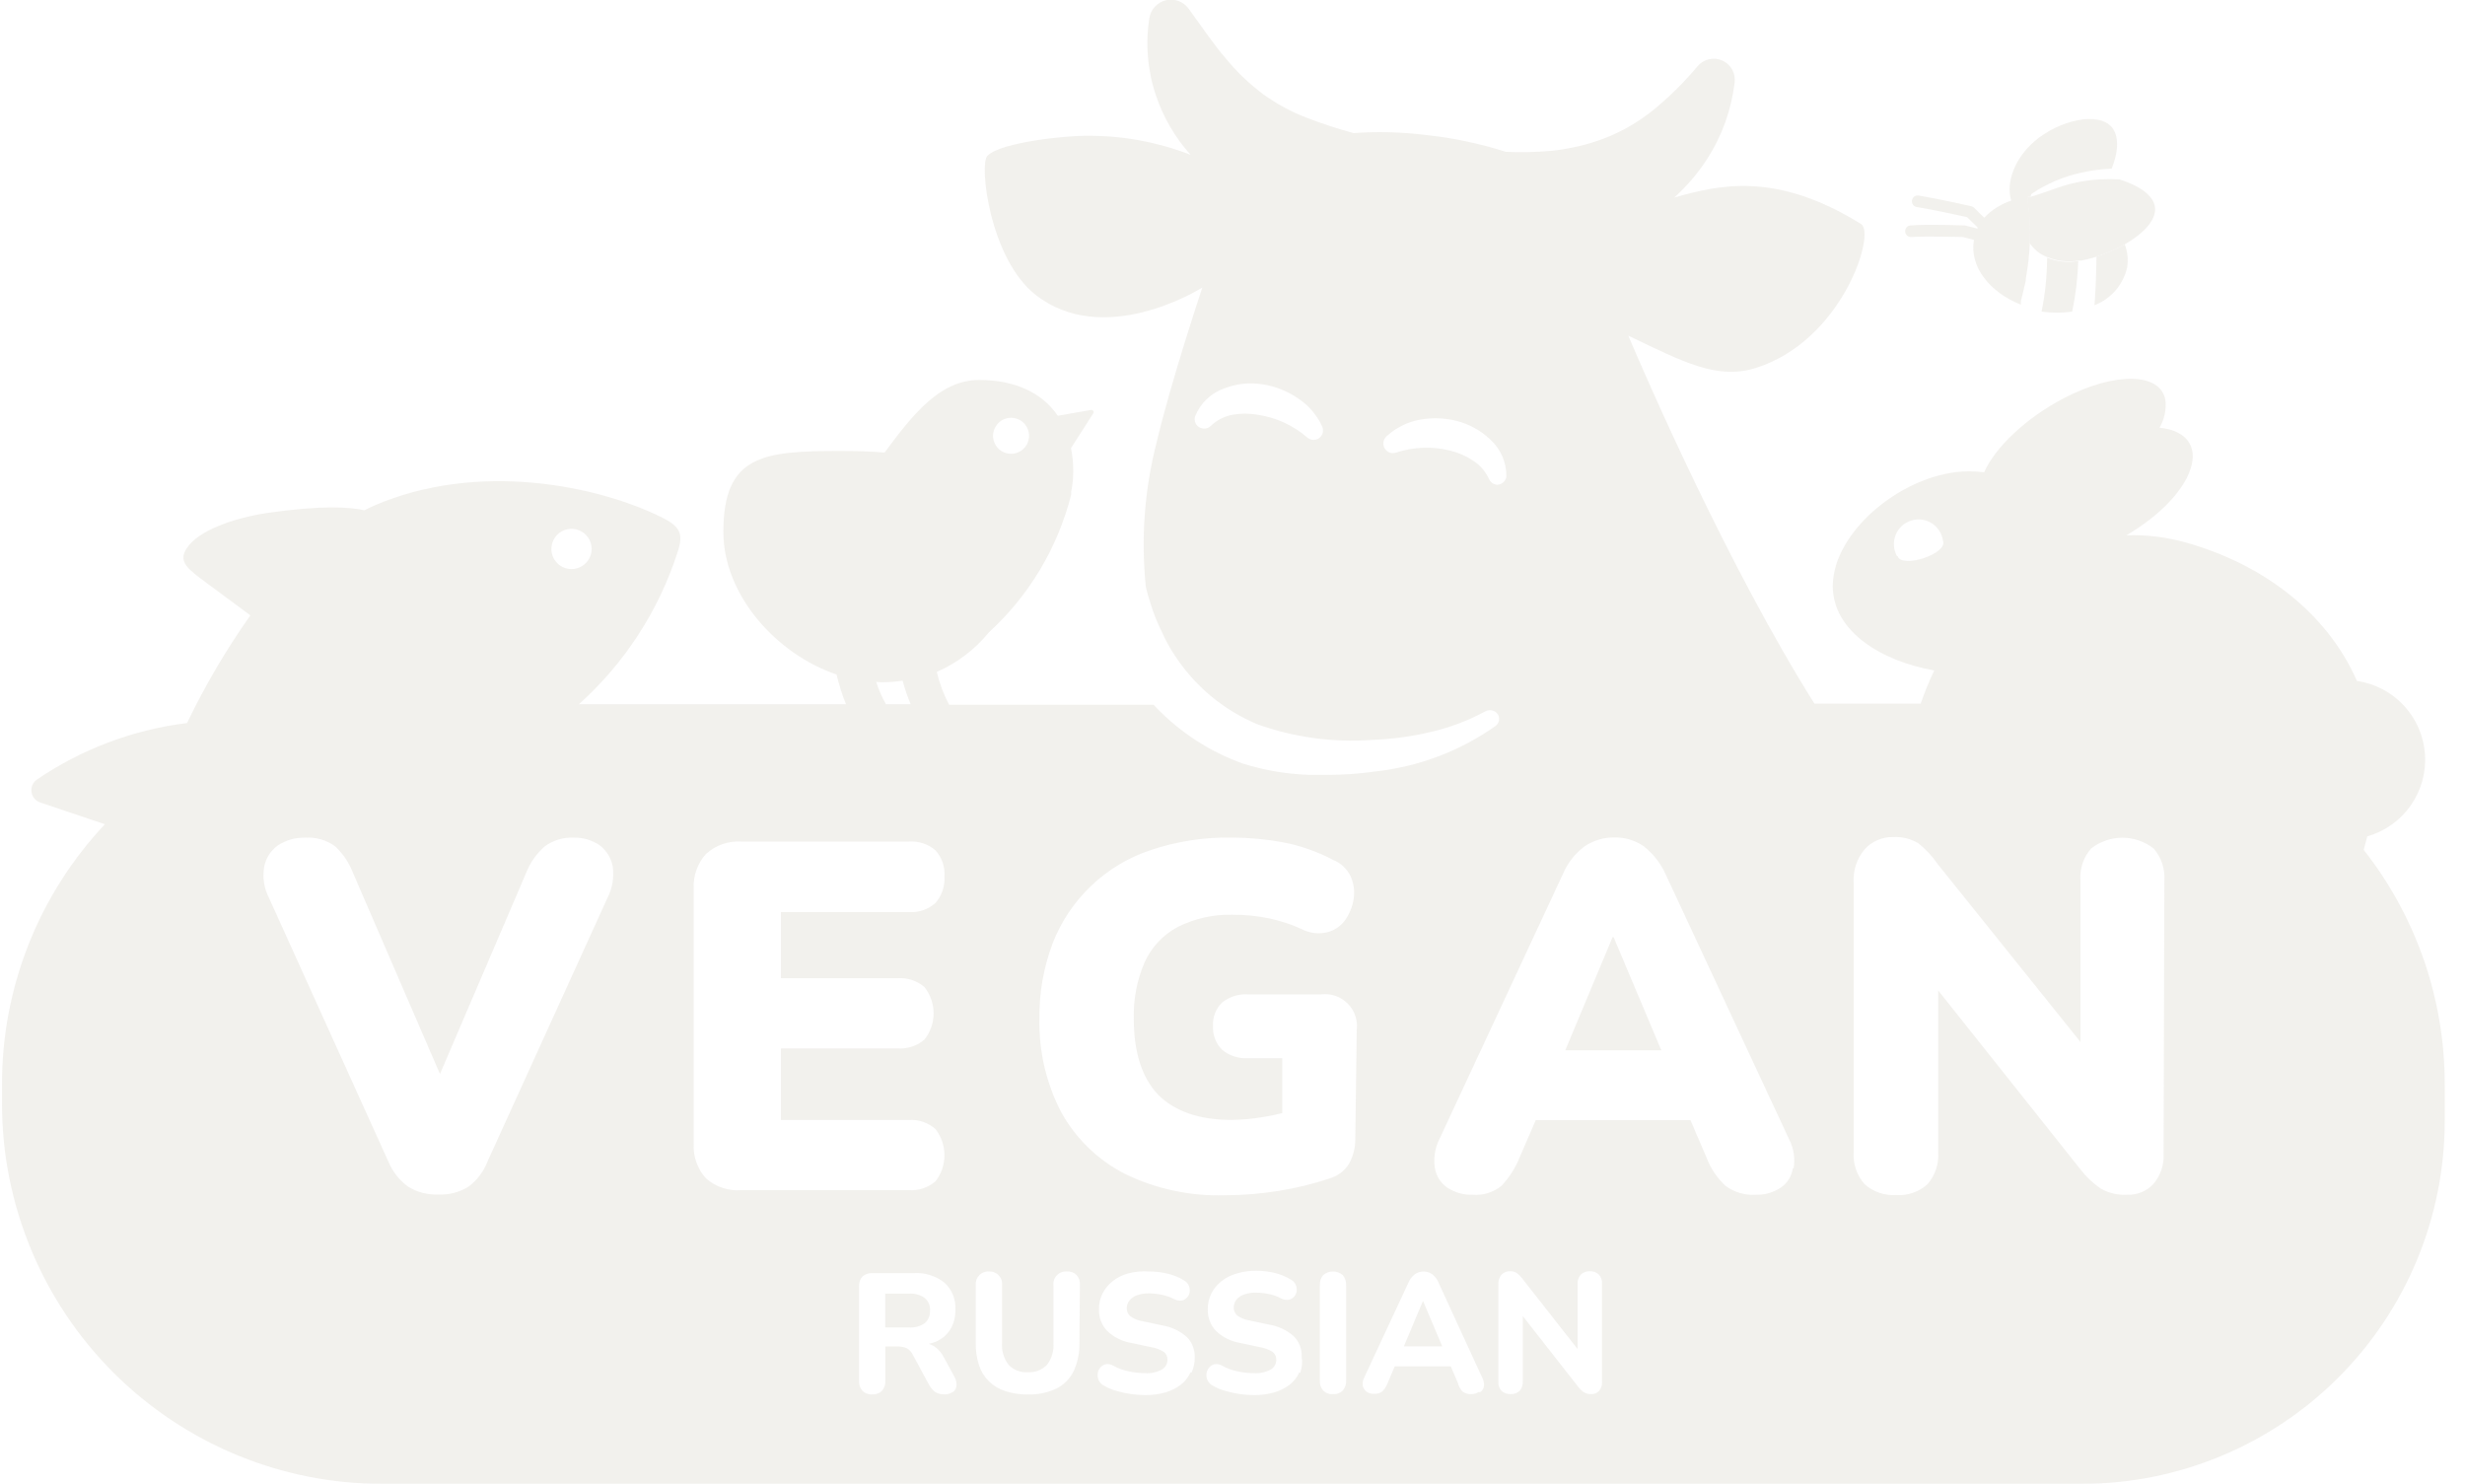 <svg width="103" height="62" viewBox="0 0 103 62" fill="none" xmlns="http://www.w3.org/2000/svg">
<g opacity="0.4" clip-path="url(#clip0_100_702)">
<path d="M38.638 54.232C38.444 54.097 38.209 54.033 37.973 54.051H36.989V55.465H37.973C38.209 55.484 38.443 55.422 38.638 55.289C38.712 55.226 38.77 55.146 38.808 55.057C38.847 54.968 38.864 54.871 38.86 54.774C38.87 54.672 38.855 54.57 38.816 54.475C38.778 54.381 38.717 54.297 38.638 54.232Z" fill="#DFDCD3"/>
<path d="M59.455 54.366L58.661 56.254H60.264L59.465 54.366H59.455Z" fill="#DFDCD3"/>
<path d="M67.383 39.155L65.404 43.885H69.419L67.424 39.155H67.383Z" fill="#DFDCD3"/>
<path d="M98.767 35.508C98.819 35.322 98.871 35.136 98.917 34.946C99.65 34.738 100.289 34.284 100.728 33.661C101.167 33.038 101.379 32.284 101.328 31.523C101.277 30.762 100.967 30.043 100.45 29.483C99.932 28.924 99.238 28.56 98.484 28.451C97.221 25.573 94.52 23.551 91.303 22.659C90.506 22.438 89.68 22.339 88.854 22.365C90.246 21.555 91.349 20.42 91.581 19.42C91.787 18.522 91.236 17.97 90.236 17.872C90.439 17.523 90.526 17.119 90.483 16.717C90.277 15.562 88.38 15.525 86.235 16.64C84.642 17.47 83.364 18.703 82.905 19.734C82.698 19.708 82.49 19.694 82.281 19.693C79.642 19.693 76.611 22.138 76.58 24.47C76.58 26.399 78.642 27.631 80.823 28.013C80.607 28.465 80.418 28.928 80.255 29.401H75.817C72.172 23.608 68.734 15.665 68.038 14.024C70.358 15.139 71.755 15.876 73.363 15.376C76.972 14.246 78.394 9.753 77.766 9.361C74.188 7.138 71.806 7.737 69.961 8.252C70.493 7.773 70.959 7.225 71.347 6.623C71.959 5.664 72.347 4.58 72.482 3.45C72.507 3.261 72.47 3.069 72.377 2.903C72.284 2.737 72.139 2.605 71.965 2.528C71.791 2.451 71.596 2.432 71.411 2.475C71.225 2.517 71.058 2.619 70.935 2.764L70.899 2.806C70.335 3.476 69.709 4.091 69.028 4.642C68.421 5.122 67.745 5.508 67.022 5.787C66.31 6.053 65.567 6.227 64.811 6.303C64.183 6.358 63.553 6.372 62.924 6.344C61.829 5.995 60.701 5.758 59.558 5.637C58.562 5.515 57.558 5.489 56.557 5.56C55.894 5.382 55.24 5.168 54.599 4.92C53.958 4.674 53.352 4.346 52.794 3.945C52.222 3.519 51.702 3.026 51.248 2.475C50.732 1.887 50.273 1.191 49.701 0.412L49.665 0.361C49.559 0.215 49.411 0.103 49.242 0.041C49.072 -0.021 48.888 -0.032 48.713 0.011C48.537 0.053 48.378 0.147 48.256 0.28C48.134 0.413 48.053 0.579 48.026 0.758C47.855 1.844 47.95 2.956 48.304 3.997C48.612 4.91 49.103 5.751 49.748 6.468C48.327 5.917 46.812 5.647 45.288 5.673C44.67 5.673 41.886 5.911 41.262 6.504C40.901 6.849 41.355 10.801 43.257 12.307C46.098 14.556 50.067 12.121 50.237 12.018C50.201 12.136 48.923 15.954 48.32 18.522C47.818 20.485 47.67 22.522 47.881 24.537C47.938 24.769 48 24.996 48.077 25.223C48.199 25.623 48.354 26.013 48.541 26.388C48.687 26.718 48.859 27.036 49.057 27.337C49.896 28.647 51.116 29.67 52.552 30.267C54.075 30.81 55.693 31.031 57.305 30.917C58.135 30.889 58.961 30.778 59.769 30.587C60.575 30.404 61.352 30.11 62.079 29.715C62.167 29.671 62.269 29.661 62.364 29.687C62.46 29.714 62.542 29.776 62.594 29.86C62.625 29.913 62.641 29.974 62.641 30.035C62.641 30.092 62.629 30.148 62.603 30.199C62.578 30.25 62.542 30.295 62.496 30.329C61.001 31.387 59.26 32.044 57.439 32.237C56.787 32.331 56.129 32.378 55.47 32.377C55.217 32.377 54.954 32.377 54.712 32.377C53.771 32.345 52.838 32.187 51.938 31.907C50.574 31.418 49.339 30.622 48.33 29.581C48.289 29.535 48.242 29.493 48.206 29.447H39.659C39.429 29.014 39.256 28.552 39.144 28.075C39.992 27.704 40.739 27.137 41.324 26.419C43.005 24.88 44.198 22.883 44.758 20.673C44.758 20.632 44.758 20.596 44.758 20.555L44.788 20.395C44.826 20.166 44.845 19.935 44.845 19.703C44.847 19.374 44.816 19.046 44.752 18.723L45.68 17.274C45.691 17.259 45.697 17.24 45.698 17.221C45.698 17.202 45.693 17.183 45.682 17.167C45.671 17.152 45.656 17.14 45.638 17.133C45.62 17.126 45.601 17.125 45.582 17.13L44.201 17.372C43.541 16.402 42.402 15.876 40.912 15.876C39.267 15.876 38.123 17.341 36.963 18.909C36.344 18.858 35.731 18.842 35.148 18.842C31.911 18.842 30.225 18.992 30.225 22.226C30.225 24.836 32.411 27.317 34.953 28.183C35.056 28.606 35.189 29.022 35.349 29.426H24.189C26.101 27.711 27.524 25.518 28.313 23.072C28.576 22.293 28.416 21.994 27.632 21.607C24.977 20.297 19.992 19.244 15.631 21.127C15.492 21.184 15.358 21.256 15.224 21.323C14.641 21.184 13.461 21.096 11.1 21.442C9.713 21.663 8.285 22.179 7.816 22.891C7.455 23.407 7.775 23.701 8.332 24.134L10.461 25.712C9.455 27.135 8.57 28.64 7.816 30.21C5.561 30.489 3.404 31.302 1.527 32.583C1.448 32.642 1.388 32.721 1.35 32.812C1.313 32.902 1.302 33.001 1.317 33.098C1.331 33.195 1.372 33.286 1.435 33.362C1.497 33.437 1.579 33.494 1.671 33.527L4.383 34.44C1.614 37.382 0.076 41.272 0.083 45.313V46.113C0.083 50.326 1.756 54.367 4.734 57.346C7.712 60.326 11.75 62 15.961 62H86.988C91.01 62 94.868 60.401 97.712 57.555C100.556 54.709 102.154 50.849 102.154 46.825V45.313C102.158 41.757 100.965 38.303 98.767 35.508ZM55.052 18.347C55 18.367 54.944 18.378 54.887 18.378C54.793 18.378 54.702 18.346 54.63 18.285C54.047 17.778 53.331 17.447 52.567 17.331C52.213 17.268 51.85 17.268 51.495 17.331C51.158 17.394 50.847 17.553 50.598 17.79C50.523 17.865 50.421 17.907 50.315 17.907C50.208 17.907 50.106 17.865 50.031 17.79C49.98 17.737 49.945 17.67 49.93 17.598C49.914 17.526 49.919 17.452 49.944 17.382C50.052 17.114 50.217 16.872 50.427 16.673C50.637 16.474 50.887 16.322 51.16 16.227C51.665 16.032 52.213 15.973 52.748 16.057C53.273 16.136 53.773 16.331 54.212 16.629C54.662 16.915 55.02 17.326 55.243 17.81C55.266 17.858 55.279 17.91 55.281 17.963C55.284 18.015 55.276 18.068 55.259 18.118C55.241 18.168 55.214 18.214 55.178 18.253C55.143 18.292 55.1 18.324 55.052 18.347ZM42.164 17.46C42.312 17.443 42.462 17.471 42.593 17.54C42.725 17.608 42.834 17.714 42.906 17.844C42.978 17.975 43.01 18.123 42.997 18.271C42.984 18.42 42.928 18.561 42.836 18.677C42.743 18.794 42.618 18.88 42.477 18.925C42.335 18.971 42.183 18.973 42.04 18.932C41.897 18.891 41.77 18.809 41.673 18.696C41.577 18.582 41.517 18.443 41.499 18.295C41.478 18.096 41.536 17.895 41.662 17.739C41.787 17.582 41.97 17.482 42.17 17.46H42.164ZM62.563 20.255C62.491 20.251 62.421 20.227 62.361 20.186C62.301 20.145 62.253 20.089 62.223 20.023C62.081 19.71 61.854 19.444 61.568 19.255C61.269 19.056 60.938 18.911 60.589 18.826C59.847 18.64 59.067 18.669 58.341 18.909C58.254 18.941 58.158 18.941 58.07 18.91C57.983 18.878 57.909 18.818 57.861 18.738C57.813 18.659 57.794 18.565 57.807 18.473C57.82 18.381 57.865 18.296 57.934 18.233C58.322 17.876 58.802 17.635 59.321 17.537C59.834 17.442 60.361 17.46 60.867 17.589C61.393 17.721 61.876 17.988 62.269 18.362C62.485 18.558 62.656 18.797 62.772 19.064C62.889 19.33 62.947 19.619 62.945 19.91C62.932 20.002 62.887 20.087 62.818 20.15C62.75 20.213 62.661 20.25 62.568 20.255H62.563ZM36.849 28.508C37.139 28.508 37.429 28.486 37.716 28.441C37.806 28.776 37.918 29.106 38.051 29.426H37.02C36.852 29.13 36.716 28.817 36.612 28.493L36.849 28.508ZM23.055 22.788C23.084 22.624 23.161 22.473 23.276 22.353C23.392 22.233 23.54 22.15 23.703 22.114C23.865 22.079 24.035 22.093 24.189 22.154C24.344 22.215 24.477 22.32 24.572 22.457C24.667 22.594 24.719 22.756 24.722 22.922C24.725 23.088 24.678 23.252 24.588 23.392C24.497 23.532 24.368 23.642 24.215 23.708C24.062 23.774 23.893 23.793 23.73 23.763C23.621 23.744 23.518 23.703 23.425 23.643C23.332 23.584 23.252 23.507 23.189 23.416C23.127 23.325 23.082 23.223 23.059 23.116C23.036 23.008 23.034 22.896 23.055 22.788ZM25.379 37.525L20.363 48.547C20.204 48.958 19.933 49.315 19.58 49.579C19.204 49.816 18.765 49.931 18.322 49.909C17.874 49.931 17.43 49.816 17.049 49.579C16.689 49.315 16.408 48.959 16.234 48.547L11.244 37.525C11.036 37.125 10.963 36.669 11.038 36.225C11.106 35.86 11.313 35.537 11.615 35.322C11.951 35.1 12.347 34.988 12.749 35.002C13.203 34.969 13.654 35.1 14.018 35.374C14.34 35.681 14.589 36.057 14.75 36.472L18.384 44.875L21.993 36.452C22.16 36.033 22.425 35.66 22.766 35.363C23.117 35.105 23.547 34.977 23.982 35.002C24.367 34.99 24.744 35.102 25.06 35.322C25.35 35.542 25.546 35.865 25.606 36.225C25.666 36.671 25.586 37.125 25.379 37.525ZM29.503 49.239C29.324 49.043 29.186 48.814 29.098 48.564C29.009 48.314 28.972 48.049 28.988 47.784V37.138C28.972 36.872 29.01 36.606 29.098 36.356C29.187 36.105 29.325 35.874 29.503 35.678C29.703 35.498 29.935 35.359 30.189 35.271C30.442 35.182 30.71 35.145 30.978 35.162H37.973C38.381 35.133 38.783 35.267 39.092 35.533C39.224 35.681 39.325 35.853 39.389 36.04C39.453 36.227 39.478 36.425 39.463 36.622C39.488 37.024 39.355 37.42 39.092 37.726C38.941 37.861 38.764 37.965 38.572 38.031C38.379 38.097 38.176 38.123 37.973 38.107H32.633V40.872H37.52C37.923 40.846 38.321 40.979 38.628 41.243C38.875 41.555 39.01 41.942 39.01 42.34C39.01 42.738 38.875 43.124 38.628 43.436C38.321 43.7 37.923 43.833 37.52 43.807H32.633V46.799H37.973C38.176 46.784 38.379 46.809 38.572 46.875C38.764 46.941 38.941 47.045 39.092 47.18C39.333 47.492 39.463 47.875 39.463 48.269C39.463 48.663 39.333 49.045 39.092 49.357C38.783 49.624 38.381 49.757 37.973 49.728H30.978C30.712 49.75 30.444 49.718 30.191 49.633C29.938 49.549 29.704 49.415 29.503 49.239ZM39.814 58.157C39.711 58.231 39.585 58.268 39.458 58.26C39.324 58.267 39.191 58.232 39.077 58.162C38.97 58.08 38.883 57.976 38.819 57.858L38.138 56.599C38.083 56.484 37.993 56.39 37.881 56.331C37.763 56.281 37.637 56.256 37.509 56.259H36.994V57.693C37.004 57.845 36.954 57.995 36.855 58.11C36.802 58.163 36.738 58.204 36.668 58.23C36.597 58.256 36.522 58.266 36.447 58.26C36.372 58.267 36.296 58.257 36.224 58.231C36.153 58.205 36.089 58.164 36.035 58.11C35.936 57.995 35.886 57.845 35.896 57.693V53.752C35.89 53.676 35.9 53.6 35.925 53.528C35.95 53.456 35.989 53.39 36.04 53.334C36.154 53.236 36.302 53.186 36.453 53.195H38.18C38.644 53.164 39.103 53.308 39.468 53.597C39.623 53.74 39.743 53.916 39.822 54.111C39.9 54.306 39.934 54.517 39.922 54.727C39.929 55.01 39.857 55.291 39.716 55.536C39.575 55.765 39.368 55.945 39.123 56.052C39.022 56.095 38.916 56.128 38.809 56.15C38.892 56.175 38.972 56.211 39.046 56.259C39.209 56.373 39.341 56.525 39.432 56.702L39.876 57.517C39.937 57.624 39.969 57.745 39.968 57.868C39.968 57.923 39.955 57.977 39.932 58.027C39.909 58.076 39.876 58.121 39.834 58.157H39.814ZM45.103 56.094C45.115 56.508 45.032 56.919 44.861 57.295C44.705 57.611 44.449 57.867 44.134 58.023C43.763 58.195 43.357 58.278 42.948 58.265C42.63 58.271 42.313 58.224 42.01 58.126C41.753 58.044 41.519 57.904 41.324 57.718C41.134 57.529 40.991 57.298 40.907 57.043C40.81 56.736 40.765 56.415 40.773 56.094V53.68C40.767 53.606 40.778 53.532 40.804 53.462C40.829 53.393 40.87 53.33 40.922 53.277C40.974 53.225 41.038 53.185 41.107 53.159C41.176 53.133 41.25 53.122 41.324 53.128C41.398 53.123 41.473 53.134 41.542 53.161C41.612 53.188 41.675 53.229 41.727 53.283C41.779 53.336 41.819 53.4 41.843 53.471C41.868 53.541 41.877 53.616 41.871 53.69V56.109C41.846 56.438 41.943 56.765 42.144 57.027C42.248 57.134 42.373 57.217 42.512 57.27C42.651 57.323 42.8 57.346 42.948 57.337C43.096 57.345 43.243 57.322 43.381 57.269C43.519 57.215 43.644 57.133 43.747 57.027C43.948 56.765 44.045 56.438 44.02 56.109V53.69C44.013 53.614 44.023 53.537 44.049 53.465C44.075 53.393 44.116 53.328 44.171 53.274C44.225 53.221 44.29 53.179 44.362 53.154C44.434 53.129 44.511 53.12 44.587 53.128C44.66 53.122 44.733 53.133 44.801 53.157C44.87 53.182 44.932 53.221 44.984 53.272C45.034 53.329 45.072 53.395 45.096 53.467C45.12 53.539 45.129 53.614 45.123 53.69L45.103 56.094ZM49.742 57.347C49.65 57.549 49.511 57.726 49.335 57.863C49.14 58.008 48.92 58.116 48.686 58.183C48.412 58.258 48.129 58.294 47.845 58.291C47.441 58.289 47.038 58.23 46.649 58.115C46.469 58.066 46.295 57.994 46.134 57.899C46.038 57.852 45.959 57.774 45.912 57.677C45.871 57.59 45.855 57.494 45.866 57.399C45.875 57.305 45.912 57.217 45.974 57.146C46.031 57.073 46.111 57.022 46.201 57.001C46.307 56.984 46.417 57.004 46.51 57.058C46.709 57.169 46.922 57.248 47.144 57.295C47.369 57.347 47.599 57.373 47.83 57.373C48.086 57.395 48.343 57.339 48.567 57.213C48.634 57.17 48.688 57.112 48.726 57.042C48.764 56.973 48.784 56.895 48.784 56.816C48.786 56.752 48.773 56.689 48.746 56.632C48.719 56.574 48.679 56.524 48.629 56.486C48.462 56.383 48.276 56.315 48.083 56.284L47.283 56.114C46.895 56.053 46.534 55.873 46.252 55.598C46.14 55.478 46.053 55.335 45.996 55.18C45.94 55.025 45.915 54.861 45.922 54.696C45.918 54.472 45.968 54.251 46.067 54.051C46.169 53.85 46.313 53.674 46.49 53.535C46.678 53.385 46.896 53.274 47.129 53.21C47.421 53.133 47.724 53.105 48.026 53.128C48.288 53.127 48.549 53.159 48.804 53.221C49.043 53.278 49.271 53.374 49.48 53.504C49.568 53.552 49.637 53.628 49.675 53.721C49.709 53.802 49.722 53.891 49.712 53.979C49.7 54.066 49.662 54.147 49.603 54.211C49.544 54.276 49.467 54.321 49.382 54.34C49.27 54.355 49.155 54.334 49.057 54.278C48.894 54.194 48.721 54.133 48.541 54.097C48.372 54.062 48.199 54.043 48.026 54.041C47.851 54.036 47.676 54.062 47.51 54.118C47.386 54.162 47.276 54.239 47.191 54.34C47.119 54.433 47.08 54.547 47.082 54.665C47.081 54.728 47.094 54.791 47.119 54.849C47.145 54.907 47.184 54.959 47.232 55C47.386 55.107 47.562 55.178 47.747 55.206L48.552 55.377C48.933 55.437 49.291 55.603 49.583 55.856C49.697 55.969 49.786 56.104 49.844 56.254C49.903 56.403 49.93 56.563 49.923 56.723C49.927 56.942 49.879 57.16 49.784 57.357L49.742 57.347ZM54.289 57.347C54.197 57.549 54.057 57.726 53.882 57.863C53.687 58.008 53.467 58.116 53.232 58.183C52.959 58.258 52.676 58.294 52.392 58.291C51.987 58.289 51.585 58.23 51.196 58.115C51.016 58.066 50.842 57.994 50.681 57.899C50.584 57.852 50.506 57.774 50.459 57.677C50.418 57.59 50.402 57.494 50.413 57.399C50.421 57.305 50.459 57.217 50.521 57.146C50.577 57.073 50.658 57.022 50.748 57.001C50.854 56.984 50.964 57.004 51.057 57.058C51.255 57.169 51.469 57.248 51.691 57.295C51.916 57.347 52.146 57.373 52.377 57.373C52.633 57.395 52.89 57.339 53.114 57.213C53.181 57.17 53.235 57.112 53.273 57.042C53.311 56.973 53.331 56.895 53.33 56.816C53.333 56.752 53.32 56.689 53.293 56.632C53.266 56.574 53.226 56.524 53.176 56.486C53.009 56.383 52.823 56.315 52.629 56.284L51.83 56.114C51.441 56.053 51.081 55.873 50.799 55.598C50.687 55.478 50.6 55.335 50.543 55.18C50.486 55.025 50.461 54.861 50.469 54.696C50.465 54.472 50.514 54.251 50.614 54.051C50.715 53.85 50.86 53.674 51.036 53.535C51.226 53.386 51.443 53.275 51.676 53.21C51.941 53.131 52.218 53.093 52.495 53.097C52.758 53.096 53.019 53.128 53.274 53.19C53.513 53.247 53.74 53.343 53.949 53.473C54.037 53.521 54.106 53.597 54.145 53.69C54.179 53.771 54.191 53.86 54.181 53.948C54.169 54.035 54.132 54.116 54.073 54.18C54.014 54.245 53.936 54.29 53.851 54.309C53.739 54.325 53.625 54.303 53.526 54.247C53.364 54.163 53.19 54.102 53.011 54.066C52.841 54.031 52.669 54.012 52.495 54.01C52.32 54.005 52.146 54.031 51.98 54.087C51.855 54.131 51.745 54.208 51.66 54.309C51.588 54.402 51.55 54.516 51.552 54.634C51.55 54.697 51.563 54.76 51.589 54.818C51.615 54.876 51.653 54.928 51.701 54.969C51.855 55.076 52.032 55.147 52.217 55.175L53.021 55.346C53.403 55.406 53.76 55.572 54.052 55.825C54.166 55.938 54.255 56.073 54.314 56.223C54.372 56.372 54.399 56.532 54.392 56.692C54.426 56.916 54.405 57.144 54.331 57.357L54.289 57.347ZM56.248 57.682C56.258 57.834 56.208 57.984 56.109 58.1C56.056 58.153 55.992 58.194 55.922 58.22C55.852 58.246 55.776 58.256 55.702 58.25C55.626 58.257 55.55 58.247 55.479 58.221C55.407 58.195 55.343 58.154 55.289 58.1C55.19 57.984 55.14 57.834 55.15 57.682V53.695C55.142 53.543 55.192 53.394 55.289 53.277C55.404 53.18 55.549 53.127 55.699 53.127C55.849 53.127 55.994 53.18 56.109 53.277C56.206 53.394 56.256 53.543 56.248 53.695V57.682ZM56.63 47.588C56.635 47.948 56.546 48.304 56.372 48.62C56.186 48.92 55.896 49.14 55.557 49.239C54.872 49.468 54.168 49.641 53.454 49.754C52.703 49.878 51.942 49.94 51.181 49.94C49.733 49.986 48.296 49.678 46.995 49.042C45.873 48.467 44.948 47.569 44.34 46.464C43.715 45.261 43.403 43.919 43.433 42.564C43.418 41.495 43.603 40.434 43.979 39.433C44.332 38.514 44.886 37.686 45.599 37.008C46.312 36.329 47.168 35.819 48.103 35.513C49.196 35.148 50.343 34.973 51.495 34.997C52.202 34.999 52.908 35.065 53.604 35.193C54.337 35.333 55.046 35.582 55.707 35.931C56.029 36.06 56.291 36.307 56.439 36.622C56.568 36.913 56.61 37.235 56.563 37.55C56.517 37.869 56.397 38.173 56.212 38.438C56.03 38.693 55.763 38.876 55.459 38.953C55.097 39.039 54.717 38.992 54.387 38.819C53.958 38.622 53.509 38.474 53.047 38.376C52.538 38.269 52.02 38.218 51.5 38.221C50.703 38.2 49.913 38.377 49.201 38.737C48.596 39.061 48.114 39.576 47.83 40.202C47.506 40.951 47.351 41.763 47.376 42.579C47.376 43.982 47.72 45.042 48.407 45.757C49.083 46.422 50.088 46.794 51.449 46.794C51.903 46.79 52.357 46.748 52.805 46.67C53.057 46.629 53.32 46.572 53.578 46.51V44.215H52.15C51.758 44.239 51.37 44.114 51.067 43.864C50.937 43.734 50.836 43.579 50.77 43.407C50.704 43.235 50.675 43.052 50.686 42.868C50.675 42.687 50.703 42.505 50.769 42.336C50.835 42.167 50.937 42.014 51.067 41.888C51.374 41.645 51.759 41.523 52.15 41.548H55.207C55.408 41.524 55.612 41.545 55.804 41.612C55.995 41.678 56.169 41.788 56.312 41.931C56.455 42.075 56.564 42.249 56.63 42.441C56.695 42.633 56.716 42.837 56.691 43.038L56.63 47.588ZM61.785 58.162C61.694 58.223 61.585 58.254 61.475 58.25C61.342 58.259 61.21 58.219 61.104 58.136C61.013 58.031 60.947 57.905 60.913 57.77L60.62 57.089H58.279L57.991 57.77C57.942 57.904 57.866 58.027 57.769 58.131C57.671 58.208 57.548 58.246 57.423 58.239C57.308 58.246 57.194 58.213 57.099 58.147C57.018 58.087 56.962 57.998 56.944 57.899C56.926 57.78 56.948 57.659 57.006 57.553L58.852 53.592C58.91 53.454 59.002 53.334 59.12 53.241C59.226 53.167 59.353 53.128 59.483 53.128C59.613 53.128 59.74 53.167 59.846 53.241C59.964 53.333 60.054 53.454 60.109 53.592L61.939 57.574C61.997 57.681 62.02 57.804 62.006 57.925C61.998 57.975 61.979 58.023 61.95 58.066C61.922 58.109 61.885 58.145 61.841 58.172L61.785 58.162ZM66.94 57.739C66.95 57.874 66.908 58.007 66.821 58.11C66.781 58.156 66.731 58.193 66.674 58.217C66.618 58.241 66.558 58.252 66.496 58.25C66.385 58.255 66.274 58.228 66.177 58.172C66.082 58.103 65.998 58.02 65.929 57.925L63.63 54.99V57.718C63.639 57.861 63.592 58.001 63.501 58.11C63.45 58.158 63.391 58.195 63.325 58.219C63.259 58.243 63.19 58.254 63.12 58.25C63.05 58.254 62.98 58.243 62.915 58.219C62.849 58.195 62.789 58.158 62.738 58.11C62.691 58.057 62.655 57.995 62.633 57.928C62.611 57.86 62.603 57.789 62.609 57.718V53.674C62.598 53.526 62.644 53.378 62.738 53.262C62.783 53.214 62.838 53.177 62.898 53.152C62.959 53.127 63.024 53.115 63.089 53.117C63.193 53.11 63.296 53.137 63.383 53.195C63.474 53.262 63.554 53.344 63.62 53.437L65.919 56.367V53.644C65.912 53.502 65.96 53.363 66.053 53.257C66.103 53.209 66.163 53.173 66.227 53.149C66.292 53.125 66.361 53.114 66.43 53.117C66.499 53.114 66.569 53.124 66.635 53.148C66.7 53.172 66.76 53.209 66.811 53.257C66.858 53.309 66.893 53.37 66.915 53.437C66.937 53.503 66.946 53.574 66.94 53.644V57.739ZM74.915 48.805C74.892 48.971 74.834 49.131 74.746 49.273C74.657 49.416 74.539 49.537 74.399 49.63C74.093 49.83 73.733 49.931 73.368 49.919C72.915 49.95 72.466 49.818 72.1 49.548C71.745 49.217 71.471 48.807 71.301 48.351L70.636 46.804H64.171L63.501 48.351C63.325 48.795 63.066 49.201 62.738 49.548C62.402 49.821 61.974 49.954 61.542 49.919C61.163 49.934 60.788 49.829 60.47 49.62C60.333 49.524 60.217 49.402 60.128 49.26C60.04 49.118 59.981 48.96 59.955 48.795C59.893 48.39 59.958 47.975 60.14 47.609L65.295 36.544C65.489 36.075 65.806 35.667 66.213 35.363C66.581 35.114 67.016 34.984 67.46 34.992C67.898 34.982 68.328 35.112 68.687 35.363C69.085 35.676 69.4 36.082 69.605 36.544L74.76 47.609C74.951 47.98 75.016 48.404 74.946 48.816L74.915 48.805ZM79.26 23.226C79.188 23.093 79.146 22.946 79.137 22.795C79.129 22.644 79.153 22.493 79.209 22.352C79.265 22.212 79.351 22.085 79.461 21.982C79.572 21.878 79.703 21.8 79.847 21.753C79.991 21.707 80.143 21.692 80.293 21.71C80.443 21.729 80.587 21.78 80.715 21.861C80.843 21.941 80.952 22.049 81.034 22.176C81.116 22.303 81.168 22.447 81.189 22.597C81.395 23.139 79.472 23.768 79.291 23.237L79.26 23.226ZM90.406 48.207C90.43 48.66 90.282 49.105 89.993 49.455C89.854 49.61 89.681 49.732 89.489 49.812C89.296 49.892 89.088 49.929 88.88 49.919C88.495 49.942 88.112 49.852 87.777 49.661C87.45 49.437 87.161 49.162 86.921 48.846L80.987 41.383V48.135C81.005 48.376 80.975 48.619 80.899 48.849C80.823 49.08 80.703 49.292 80.544 49.476C80.368 49.637 80.162 49.76 79.936 49.838C79.711 49.916 79.472 49.947 79.235 49.93C78.995 49.947 78.754 49.916 78.526 49.838C78.298 49.76 78.089 49.637 77.91 49.476C77.749 49.294 77.626 49.081 77.548 48.851C77.47 48.621 77.439 48.377 77.456 48.135V36.885C77.422 36.38 77.585 35.881 77.91 35.492C78.06 35.324 78.246 35.19 78.453 35.101C78.661 35.012 78.885 34.969 79.111 34.976C79.472 34.957 79.83 35.043 80.142 35.224C80.461 35.473 80.739 35.771 80.967 36.106L86.931 43.534V36.782C86.914 36.542 86.944 36.302 87.02 36.075C87.096 35.847 87.217 35.637 87.375 35.456C87.748 35.163 88.209 35.003 88.684 35.003C89.159 35.003 89.62 35.163 89.993 35.456C90.31 35.822 90.469 36.299 90.437 36.782L90.406 48.207Z" fill="#DFDCD3"/>
<path d="M86.838 10.904C86.818 11.615 86.733 12.323 86.586 13.019C86.162 13.081 85.731 13.081 85.307 13.019C85.456 12.278 85.534 11.525 85.539 10.77C85.951 10.935 86.401 10.981 86.838 10.904Z" fill="#DFDCD3"/>
<path d="M88.884 11.167C88.805 11.524 88.639 11.855 88.401 12.132C88.163 12.408 87.86 12.621 87.519 12.751C87.586 11.884 87.601 10.894 87.601 10.724C88.011 10.592 88.406 10.419 88.781 10.208C88.9 10.513 88.936 10.844 88.884 11.167Z" fill="#DFDCD3"/>
<path d="M87.204 8.279C87.204 8.279 86.931 8.036 86.813 8.459C86.966 8.512 87.115 8.574 87.261 8.645L87.204 8.279Z" fill="#DFDCD3"/>
<path d="M88.555 7.495C88.038 7.465 87.519 7.492 87.009 7.577C86.658 7.637 86.313 7.727 85.978 7.845C85.704 7.938 84.947 8.212 84.843 8.222H84.725C84.725 8.387 84.725 8.568 84.766 8.784C84.814 9.237 84.826 9.692 84.802 10.146C84.981 10.419 85.24 10.628 85.544 10.744C85.956 10.912 86.406 10.963 86.844 10.889C86.885 10.891 86.926 10.891 86.967 10.889C87.184 10.848 87.397 10.793 87.607 10.724C88.017 10.592 88.412 10.42 88.787 10.208C89.519 9.785 90.086 9.233 90.05 8.697C90.014 8.16 89.349 7.737 88.555 7.495Z" fill="#DFDCD3"/>
<path d="M88.236 7.046C87.798 7.066 87.363 7.124 86.936 7.221C86.212 7.382 85.523 7.676 84.905 8.088C84.885 8.103 84.87 8.124 84.862 8.148C84.854 8.172 84.853 8.197 84.859 8.222H84.74C84.74 8.387 84.74 8.568 84.782 8.784C84.829 9.236 84.841 9.692 84.818 10.146C84.796 10.641 84.741 11.134 84.653 11.621C84.653 11.75 84.612 11.874 84.586 11.982C84.529 12.255 84.472 12.467 84.441 12.591C84.441 12.622 84.441 12.648 84.441 12.668C84.44 12.689 84.44 12.709 84.441 12.73C83.137 12.214 82.297 11.141 82.477 10.058C82.475 10.046 82.475 10.034 82.477 10.022L82.013 9.903C81.812 9.903 80.539 9.862 79.869 9.903C79.805 9.909 79.741 9.889 79.691 9.847C79.642 9.805 79.611 9.746 79.606 9.682C79.6 9.617 79.621 9.554 79.662 9.504C79.704 9.455 79.763 9.424 79.828 9.419C80.58 9.357 81.998 9.419 82.06 9.419H82.111L82.627 9.553C82.625 9.534 82.625 9.515 82.627 9.496L82.194 9.073C81.915 9.011 80.812 8.769 80.09 8.65C80.059 8.645 80.029 8.633 80.002 8.616C79.975 8.599 79.951 8.577 79.933 8.551C79.915 8.524 79.901 8.495 79.894 8.464C79.887 8.433 79.887 8.4 79.892 8.369C79.897 8.337 79.909 8.307 79.926 8.28C79.943 8.253 79.965 8.23 79.991 8.211C80.017 8.193 80.047 8.18 80.078 8.173C80.109 8.166 80.141 8.165 80.173 8.17C81.008 8.31 82.353 8.614 82.364 8.614C82.407 8.626 82.448 8.647 82.482 8.676L82.91 9.094C83.224 8.769 83.611 8.525 84.039 8.382C83.807 7.639 84.178 6.618 85.014 5.901C86.008 5.045 87.699 4.611 88.272 5.349C88.565 5.772 88.493 6.406 88.236 7.046Z" fill="#DFDCD3"/>
</g>
<defs>
<clipPath id="clip0_100_702">
<rect width="102.071" height="62" fill="white" transform="translate(0.083)"/>
</clipPath>
</defs>
</svg>
